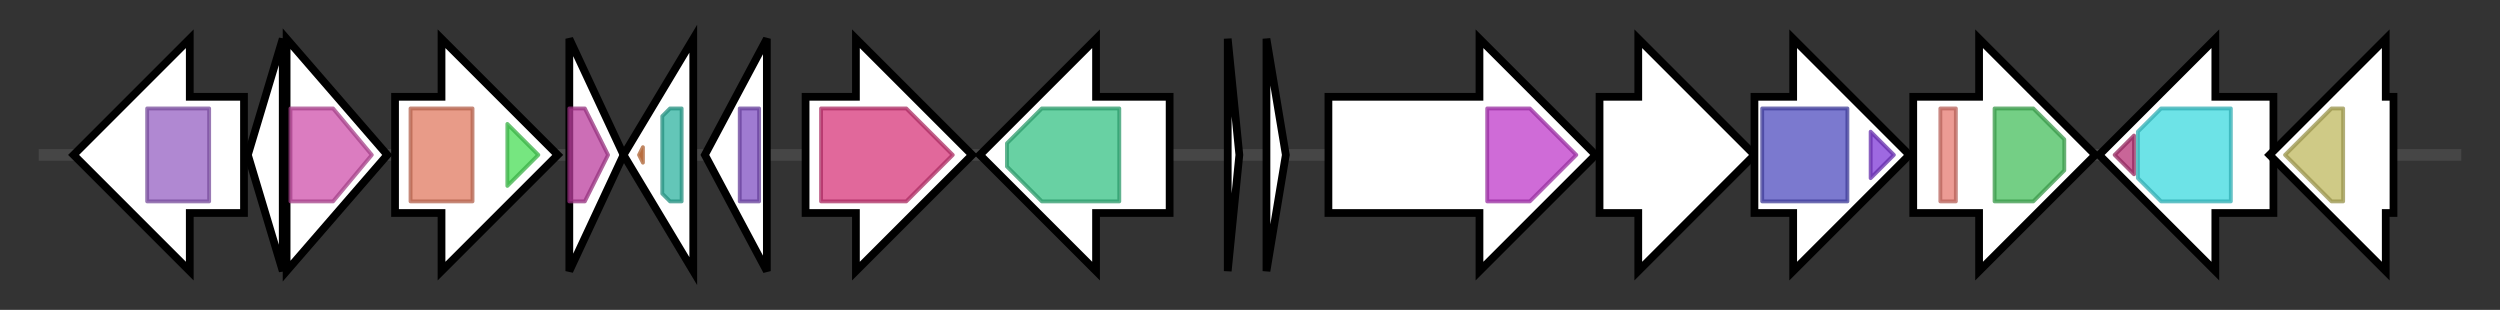 <svg version="1.1" baseProfile="full" xmlns="http://www.w3.org/2000/svg" width="645.5" height="80">
	<rect width="100%" height="100%" fill="#333333" stroke="none"/>
	<g>
		<line x1="10" y1="40.0" x2="635.5" y2="40.0" style="stroke:rgb(70,70,70); stroke-width:3 "/>
		<g>
			<title> (ctg64_41)</title>
			<polygon class=" (ctg64_41)" points="63,25 49,25 49,10 19,40 49,70 49,55 63,55" fill="rgb(255,255,255)" fill-opacity="1.0" stroke="rgb(0,0,0)" stroke-width="2"  />
			<g>
				<title>PMT_2 (PF13231)
"Dolichyl-phosphate-mannose-protein mannosyltransferase"</title>
				<rect class="PF13231" x="38" y="28" stroke-linejoin="round" width="16" height="24" fill="rgb(149,96,194)" stroke="rgb(119,76,155)" stroke-width="1" opacity="0.75" />
			</g>
		</g>
		<g>
			<title> (ctg64_42)</title>
			<polygon class=" (ctg64_42)" points="64,40 73,10 73,70" fill="rgb(255,255,255)" fill-opacity="1.0" stroke="rgb(0,0,0)" stroke-width="2"  />
		</g>
		<g>
			<title> (ctg64_43)</title>
			<polygon class=" (ctg64_43)" points="74,10 100,40 74,70" fill="rgb(255,255,255)" fill-opacity="1.0" stroke="rgb(0,0,0)" stroke-width="2"  />
			<g>
				<title>FGE-sulfatase (PF03781)
"Sulfatase-modifying factor enzyme 1"</title>
				<polygon class="PF03781" points="75,28 86,28 96,40 86,52 75,52" stroke-linejoin="round" width="24" height="24" fill="rgb(206,81,170)" stroke="rgb(164,64,136)" stroke-width="1" opacity="0.75" />
			</g>
		</g>
		<g>
			<title> (ctg64_44)</title>
			<polygon class=" (ctg64_44)" points="102,25 114,25 114,10 144,40 114,70 114,55 102,55" fill="rgb(255,255,255)" fill-opacity="1.0" stroke="rgb(0,0,0)" stroke-width="2"  />
			<g>
				<title>Glycos_transf_2 (PF00535)
"Glycosyl transferase family 2"</title>
				<rect class="PF00535" x="106" y="28" stroke-linejoin="round" width="16" height="24" fill="rgb(224,122,96)" stroke="rgb(179,97,76)" stroke-width="1" opacity="0.75" />
			</g>
			<g>
				<title>GtrA (PF04138)
"GtrA-like protein"</title>
				<polygon class="PF04138" points="131,32 139,40 131,48" stroke-linejoin="round" width="12" height="24" fill="rgb(72,221,86)" stroke="rgb(57,176,68)" stroke-width="1" opacity="0.75" />
			</g>
		</g>
		<g>
			<title> (ctg64_45)</title>
			<polygon class=" (ctg64_45)" points="147,10 161,40 147,70" fill="rgb(255,255,255)" fill-opacity="1.0" stroke="rgb(0,0,0)" stroke-width="2"  />
			<g>
				<title>Prok-JAB (PF14464)
"Prokaryotic homologs of the JAB domain"</title>
				<polygon class="PF14464" points="147,28 151,28 157,40 151,52 147,52" stroke-linejoin="round" width="12" height="24" fill="rgb(187,62,157)" stroke="rgb(149,49,125)" stroke-width="1" opacity="0.75" />
			</g>
		</g>
		<g>
			<title> (ctg64_46)</title>
			<polygon class=" (ctg64_46)" points="161,40 179,10 179,70" fill="rgb(255,255,255)" fill-opacity="1.0" stroke="rgb(0,0,0)" stroke-width="2"  />
			<g>
				<title>DUF4334 (PF14232)
"Domain of unknown function (DUF4334)"</title>
				<polygon class="PF14232" points="165,40 166,38 166,42" stroke-linejoin="round" width="5" height="24" fill="rgb(214,119,60)" stroke="rgb(171,95,47)" stroke-width="1" opacity="0.75" />
			</g>
			<g>
				<title>GXWXG (PF14231)
"GXWXG protein"</title>
				<polygon class="PF14231" points="171,30 173,28 176,28 176,52 173,52 171,50" stroke-linejoin="round" width="5" height="24" fill="rgb(47,179,160)" stroke="rgb(37,143,127)" stroke-width="1" opacity="0.75" />
			</g>
		</g>
		<g>
			<title> (ctg64_47)</title>
			<polygon class=" (ctg64_47)" points="182,40 198,10 198,70" fill="rgb(255,255,255)" fill-opacity="1.0" stroke="rgb(0,0,0)" stroke-width="2"  />
			<g>
				<title>Phage_int_SAM_5 (PF13102)
"Phage integrase SAM-like domain"</title>
				<polygon class="PF13102" points="191,29 191,28 196,28 196,52 191,52 191,51" stroke-linejoin="round" width="5" height="24" fill="rgb(127,79,193)" stroke="rgb(101,63,154)" stroke-width="1" opacity="0.75" />
			</g>
		</g>
		<g>
			<title> (ctg64_48)</title>
			<polygon class=" (ctg64_48)" points="208,25 221,25 221,10 251,40 221,70 221,55 208,55" fill="rgb(255,255,255)" fill-opacity="1.0" stroke="rgb(0,0,0)" stroke-width="2"  />
			<g>
				<title>Aminotran_5 (PF00266)
"Aminotransferase class-V"</title>
				<polygon class="PF00266" points="212,28 234,28 246,40 234,52 212,52" stroke-linejoin="round" width="36" height="24" fill="rgb(214,54,122)" stroke="rgb(171,43,97)" stroke-width="1" opacity="0.75" />
			</g>
		</g>
		<g>
			<title> (ctg64_49)</title>
			<polygon class=" (ctg64_49)" points="302,25 283,25 283,10 253,40 283,70 283,55 302,55" fill="rgb(255,255,255)" fill-opacity="1.0" stroke="rgb(0,0,0)" stroke-width="2"  />
			<g>
				<title>Proton_antipo_M (PF00361)
"Proton-conducting membrane transporter"</title>
				<polygon class="PF00361" points="260,37 269,28 289,28 289,52 269,52 260,43" stroke-linejoin="round" width="29" height="24" fill="rgb(54,193,132)" stroke="rgb(43,154,105)" stroke-width="1" opacity="0.75" />
			</g>
		</g>
		<g>
			<title> (ctg64_50)</title>
			<polygon class=" (ctg64_50)" points="317,10 320,40 317,70" fill="rgb(255,255,255)" fill-opacity="1.0" stroke="rgb(0,0,0)" stroke-width="2"  />
		</g>
		<g>
			<title> (ctg64_51)</title>
			<polygon class=" (ctg64_51)" points="327,10 332,40 327,70" fill="rgb(255,255,255)" fill-opacity="1.0" stroke="rgb(0,0,0)" stroke-width="2"  />
		</g>
		<g>
			<title> (ctg64_52)</title>
			<polygon class=" (ctg64_52)" points="343,25 382,25 382,10 412,40 382,70 382,55 343,55" fill="rgb(255,255,255)" fill-opacity="1.0" stroke="rgb(0,0,0)" stroke-width="2"  />
			<g>
				<title>SQHop_cyclase_C (PF13243)
"Squalene-hopene cyclase C-terminal domain"</title>
				<polygon class="PF13243" points="384,28 395,28 407,40 395,52 384,52" stroke-linejoin="round" width="24" height="24" fill="rgb(191,58,201)" stroke="rgb(152,46,160)" stroke-width="1" opacity="0.75" />
			</g>
		</g>
		<g>
			<title> (ctg64_53)</title>
			<polygon class=" (ctg64_53)" points="413,25 423,25 423,10 453,40 423,70 423,55 413,55" fill="rgb(255,255,255)" fill-opacity="1.0" stroke="rgb(0,0,0)" stroke-width="2"  />
		</g>
		<g>
			<title> (ctg64_54)</title>
			<polygon class=" (ctg64_54)" points="453,25 463,25 463,10 493,40 463,70 463,55 453,55" fill="rgb(255,255,255)" fill-opacity="1.0" stroke="rgb(0,0,0)" stroke-width="2"  />
			<g>
				<title>MacB_PCD (PF12704)
"MacB-like periplasmic core domain"</title>
				<rect class="PF12704" x="455" y="28" stroke-linejoin="round" width="22" height="24" fill="rgb(79,76,190)" stroke="rgb(63,60,152)" stroke-width="1" opacity="0.75" />
			</g>
			<g>
				<title>FtsX (PF02687)
"FtsX-like permease family"</title>
				<polygon class="PF02687" points="483,34 489,40 483,46" stroke-linejoin="round" width="8" height="24" fill="rgb(126,55,214)" stroke="rgb(100,44,171)" stroke-width="1" opacity="0.75" />
			</g>
		</g>
		<g>
			<title> (ctg64_55)</title>
			<polygon class=" (ctg64_55)" points="494,25 511,25 511,10 541,40 511,70 511,55 494,55" fill="rgb(255,255,255)" fill-opacity="1.0" stroke="rgb(0,0,0)" stroke-width="2"  />
			<g>
				<title>Biotin_lipoyl_2 (PF13533)
"Biotin-lipoyl like"</title>
				<rect class="PF13533" x="501" y="28" stroke-linejoin="round" width="4" height="24" fill="rgb(229,122,112)" stroke="rgb(183,97,89)" stroke-width="1" opacity="0.75" />
			</g>
			<g>
				<title>HlyD_D23 (PF16576)
"Barrel-sandwich domain of CusB or HlyD membrane-fusion"</title>
				<polygon class="PF16576" points="515,28 525,28 533,36 533,44 525,52 515,52" stroke-linejoin="round" width="18" height="24" fill="rgb(70,190,92)" stroke="rgb(56,152,73)" stroke-width="1" opacity="0.75" />
			</g>
		</g>
		<g>
			<title> (ctg64_56)</title>
			<polygon class=" (ctg64_56)" points="587,25 572,25 572,10 542,40 572,70 572,55 587,55" fill="rgb(255,255,255)" fill-opacity="1.0" stroke="rgb(0,0,0)" stroke-width="2"  />
			<g>
				<title>AMP-binding_C (PF13193)
"AMP-binding enzyme C-terminal domain"</title>
				<polygon class="PF13193" points="546,40 551,35 551,45" stroke-linejoin="round" width="7" height="24" fill="rgb(182,50,118)" stroke="rgb(145,39,94)" stroke-width="1" opacity="0.75" />
			</g>
			<g>
				<title>AMP-binding (PF00501)
"AMP-binding enzyme"</title>
				<polygon class="PF00501" points="552,34 558,28 576,28 576,52 558,52 552,46" stroke-linejoin="round" width="24" height="24" fill="rgb(60,217,223)" stroke="rgb(48,173,178)" stroke-width="1" opacity="0.75" />
			</g>
		</g>
		<g>
			<title> (ctg64_57)</title>
			<polygon class=" (ctg64_57)" points="618,25 616,25 616,10 586,40 616,70 616,55 618,55" fill="rgb(255,255,255)" fill-opacity="1.0" stroke="rgb(0,0,0)" stroke-width="2"  />
			<g>
				<title>MR_MLE_C (PF13378)
"Enolase C-terminal domain-like"</title>
				<polygon class="PF13378" points="590,40 602,28 605,28 605,52 602,52" stroke-linejoin="round" width="18" height="24" fill="rgb(191,184,94)" stroke="rgb(152,147,75)" stroke-width="1" opacity="0.75" />
			</g>
		</g>
	</g>
</svg>
